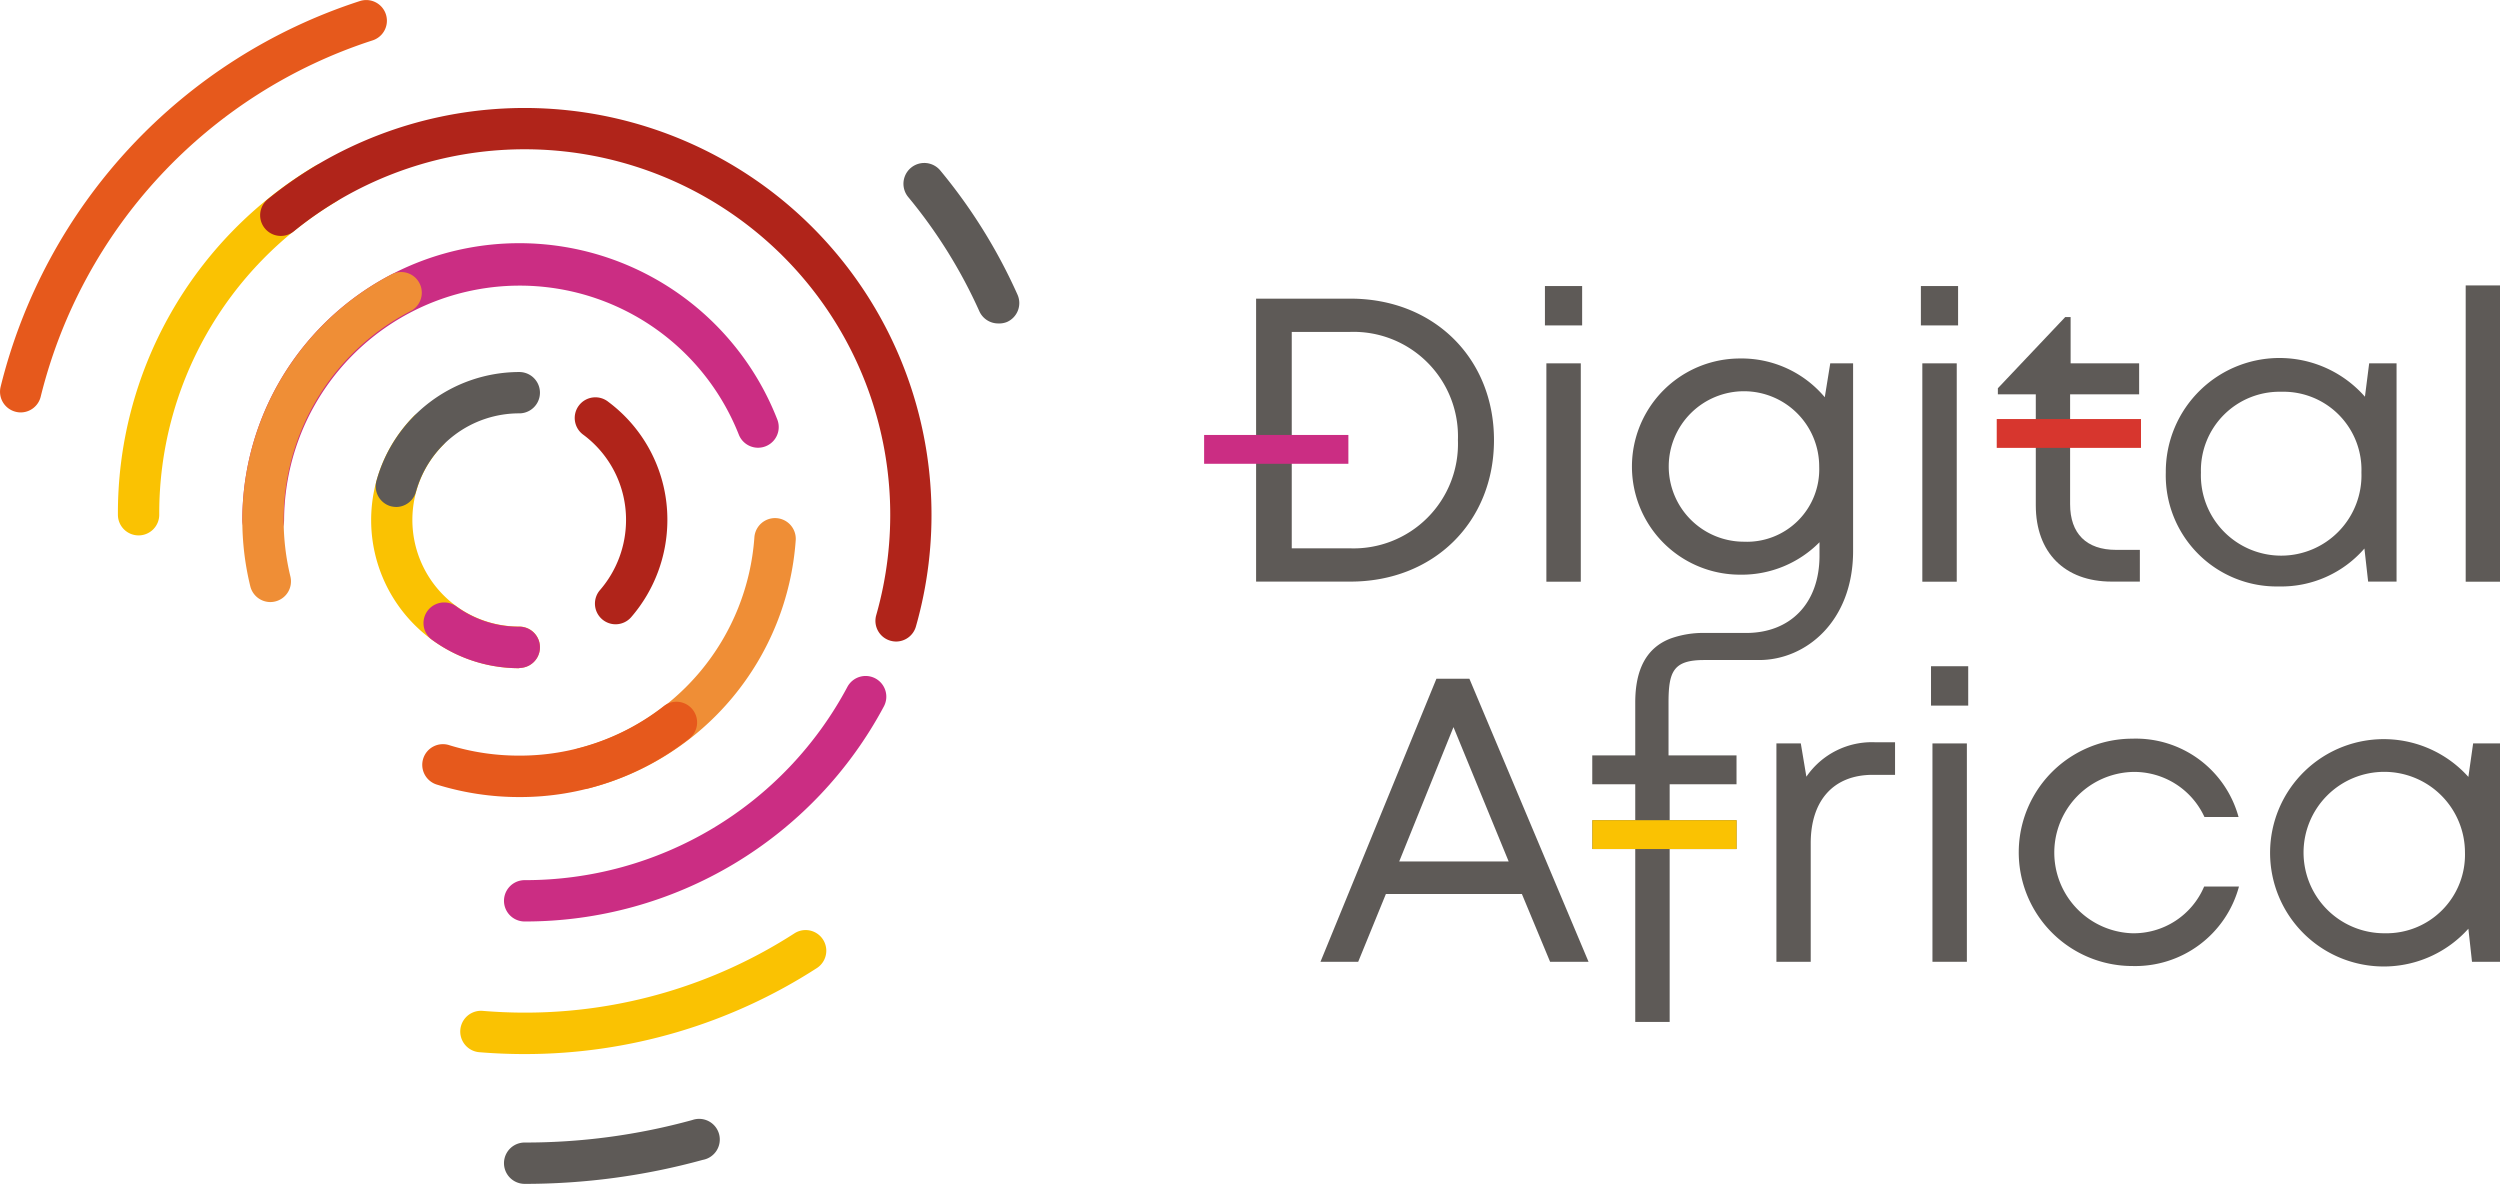 <svg xmlns="http://www.w3.org/2000/svg" viewBox="0 0 241.92 114.56"><defs><style>.cls-1{fill:#5e5a57;}.cls-2{fill:#d7362e;}.cls-3{fill:#cb2d83;}.cls-4{fill:#fac202;}.cls-5{fill:#ef8e36;}.cls-6{fill:#b0241a;}.cls-7{fill:#e6591c;}</style></defs><g id="Calque_2" data-name="Calque 2"><g id="Calque_1-2" data-name="Calque 1"><path class="cls-1" d="M144.57,42.59c0-7.94-5.83-13.69-13.89-13.69h-9.13V56.28h9.13C138.73,56.28,144.57,50.53,144.57,42.59ZM125,53.06V32.12h5.59a10.11,10.11,0,0,1,10.49,10.47,10.11,10.11,0,0,1-10.49,10.47Z"/><rect class="cls-1" x="149.64" y="35.16" width="3.33" height="21.13"/><rect class="cls-1" x="149.5" y="27.68" width="3.6" height="3.81"/><rect class="cls-1" x="186.02" y="35.16" width="3.33" height="21.13"/><rect class="cls-1" x="185.88" y="27.68" width="3.6" height="3.81"/><path class="cls-1" d="M197,48.9c0,4.58,2.8,7.38,7.34,7.38h2.73V53.21h-2.3c-2.88,0-4.45-1.58-4.45-4.42V38.16H207v-3h-6.63V30.68h-.52l-6.52,6.89v.59H197Z"/><path class="cls-1" d="M220.52,56.75a10.66,10.66,0,0,0,8.28-3.67l.36,3.2h2.75V35.16h-2.65l-.41,3.23a11,11,0,0,0-19.27,7.33A10.74,10.74,0,0,0,220.52,56.75Zm.25-18.84a7.55,7.55,0,0,1,7.74,7.81,7.77,7.77,0,1,1-15.53,0A7.61,7.61,0,0,1,220.77,37.91Z"/><rect class="cls-1" x="238.6" y="27.62" width="3.33" height="28.67"/><path class="cls-1" d="M139,65.68,127.78,93.07h3.65l2.68-6.56h13.16L150,93.07h3.72L142.19,65.68Zm-3.6,17.68,5.25-13,5.34,13Z"/><path class="cls-1" d="M174.8,75.16l-.54-3.22H171.9V93.07h3.32V81.59c0-4.1,2.18-6.61,6-6.61h2.16V71.83h-1.87A7.68,7.68,0,0,0,174.8,75.16Z"/><rect class="cls-1" x="187" y="71.94" width="3.33" height="21.13"/><rect class="cls-1" x="186.86" y="64.47" width="3.6" height="3.81"/><path class="cls-1" d="M206.32,90.31a7.81,7.81,0,0,1,0-15.61,7.48,7.48,0,0,1,7,4.36h3.3a10.3,10.3,0,0,0-10.27-7.58,11,11,0,0,0,0,22,10.39,10.39,0,0,0,10.31-7.69h-3.37A7.41,7.41,0,0,1,206.32,90.31Z"/><path class="cls-1" d="M238.86,75.18a11,11,0,1,0,0,14.69l.35,3.2h2.75V71.94h-2.64Zm-8.08,15.13a7.81,7.81,0,1,1,7.75-7.8A7.6,7.6,0,0,1,230.78,90.31Z"/><rect class="cls-1" x="154.09" y="79.37" width="4.16" height="2.79"/><path class="cls-1" d="M177.11,35.16l-.53,3.28a10.51,10.51,0,0,0-8.2-3.75,10.46,10.46,0,0,0,0,20.92,10.58,10.58,0,0,0,7.69-3.14v1.29c0,4.68-2.87,7.49-7.1,7.49l-.95,0h-3a9.36,9.36,0,0,0-3.34.53c-2.36.89-3.44,3-3.44,6.2V73.1h-4.16v2.79h4.16v23h3.33V82.16h6.47V79.37h-6.47V75.89h6.47V73.1h-6.58V68c0-3,.45-4.13,3.44-4.13s3.23,0,5.33,0c4.52,0,9.09-3.74,9.09-10.55V35.16Zm-8.37,17.26h0a7.28,7.28,0,1,1,7.3-7.26A7,7,0,0,1,168.74,52.42Z"/><rect class="cls-2" x="193.22" y="40.55" width="13.96" height="2.79"/><rect class="cls-3" x="116.52" y="42.09" width="13.96" height="2.79"/><rect class="cls-4" x="154.09" y="79.37" width="13.96" height="2.79"/><path class="cls-4" d="M50.25,64.66A14.33,14.33,0,0,1,40.11,40.2,2,2,0,0,1,42.94,43a10.32,10.32,0,0,0,7.31,17.63,2,2,0,0,1,0,4Z"/><path class="cls-3" d="M25.45,52.33a2,2,0,0,1-2-2A26.8,26.8,0,0,1,75.22,40.6a2,2,0,1,1-3.73,1.45,22.8,22.8,0,0,0-44,8.28A2,2,0,0,1,25.45,52.33Z"/><path class="cls-5" d="M56.44,76.35A2,2,0,0,1,56,72.41,22.74,22.74,0,0,0,73,52a2,2,0,0,1,4,.28,26.73,26.73,0,0,1-20,24A2.14,2.14,0,0,1,56.44,76.35Z"/><path class="cls-1" d="M38.36,49.06a2.5,2.5,0,0,1-.54-.07,2,2,0,0,1-1.39-2.46A14.36,14.36,0,0,1,50.25,36a2,2,0,0,1,0,4,10.36,10.36,0,0,0-10,7.59A2,2,0,0,1,38.36,49.06Z"/><path class="cls-3" d="M50.25,64.66a14.21,14.21,0,0,1-8.53-2.81,2,2,0,0,1,2.38-3.21,10.28,10.28,0,0,0,6.15,2,2,2,0,0,1,0,4Z"/><path class="cls-6" d="M59.57,60.41a2,2,0,0,1-1.51-3.31,10.37,10.37,0,0,0,2.52-6.77,10.24,10.24,0,0,0-4.12-8.25,2,2,0,1,1,2.41-3.19,14.21,14.21,0,0,1,5.71,11.44,14.39,14.39,0,0,1-3.5,9.39A2,2,0,0,1,59.57,60.41Z"/><path class="cls-5" d="M26.16,58.26a2,2,0,0,1-1.94-1.53A26.83,26.83,0,0,1,37.89,26.55a2,2,0,0,1,1.85,3.55A22.73,22.73,0,0,0,27.45,50.33a23.09,23.09,0,0,0,.65,5.45,2,2,0,0,1-1.46,2.42A2,2,0,0,1,26.16,58.26Z"/><path class="cls-7" d="M50.25,77.13a26.81,26.81,0,0,1-7.92-1.19,2,2,0,1,1,1.18-3.82,22.83,22.83,0,0,0,6.74,1,22.59,22.59,0,0,0,13.94-4.76,2,2,0,1,1,2.45,3.16A26.5,26.5,0,0,1,50.25,77.13Z"/><path class="cls-4" d="M13.41,51.81a2,2,0,0,1-2-2A39.09,39.09,0,0,1,30.47,16.07a2,2,0,1,1,2.07,3.43A35.12,35.12,0,0,0,15.41,49.81,2,2,0,0,1,13.41,51.81Z"/><path class="cls-3" d="M50.77,89.17a2,2,0,1,1,0-4A35.31,35.31,0,0,0,82,66.47a2,2,0,1,1,3.53,1.89A39.33,39.33,0,0,1,50.77,89.17Z"/><path class="cls-7" d="M2,39.91a2,2,0,0,1-.47-.06A2,2,0,0,1,.06,37.43,52.45,52.45,0,0,1,34.83.1a2,2,0,1,1,1.22,3.81A48.45,48.45,0,0,0,3.94,38.38,2,2,0,0,1,2,39.91Z"/><path class="cls-4" d="M50.77,102c-1.46,0-2.94-.06-4.39-.18a2,2,0,0,1,.33-4c1.34.11,2.71.17,4.06.17a48.07,48.07,0,0,0,26.12-7.68,2,2,0,0,1,2.17,3.36A52.05,52.05,0,0,1,50.77,102Z"/><path class="cls-1" d="M96.6,31.3a2,2,0,0,1-1.83-1.18,48.41,48.41,0,0,0-6.89-11.06A2,2,0,0,1,91,16.51a52.28,52.28,0,0,1,7.46,12,2,2,0,0,1-1,2.64A2,2,0,0,1,96.6,31.3Z"/><path class="cls-1" d="M50.77,114.56a2,2,0,0,1,0-4A60.7,60.7,0,0,0,67,108.38,2,2,0,1,1,68,112.24,64.91,64.91,0,0,1,50.77,114.56Z"/><path class="cls-6" d="M86.71,62.08a2.09,2.09,0,0,1-.55-.08,2,2,0,0,1-1.37-2.47A35.38,35.38,0,0,0,28.44,22.38a2,2,0,0,1-2.53-3.1A39.38,39.38,0,0,1,88.63,60.63,2,2,0,0,1,86.71,62.08Z"/></g></g></svg>